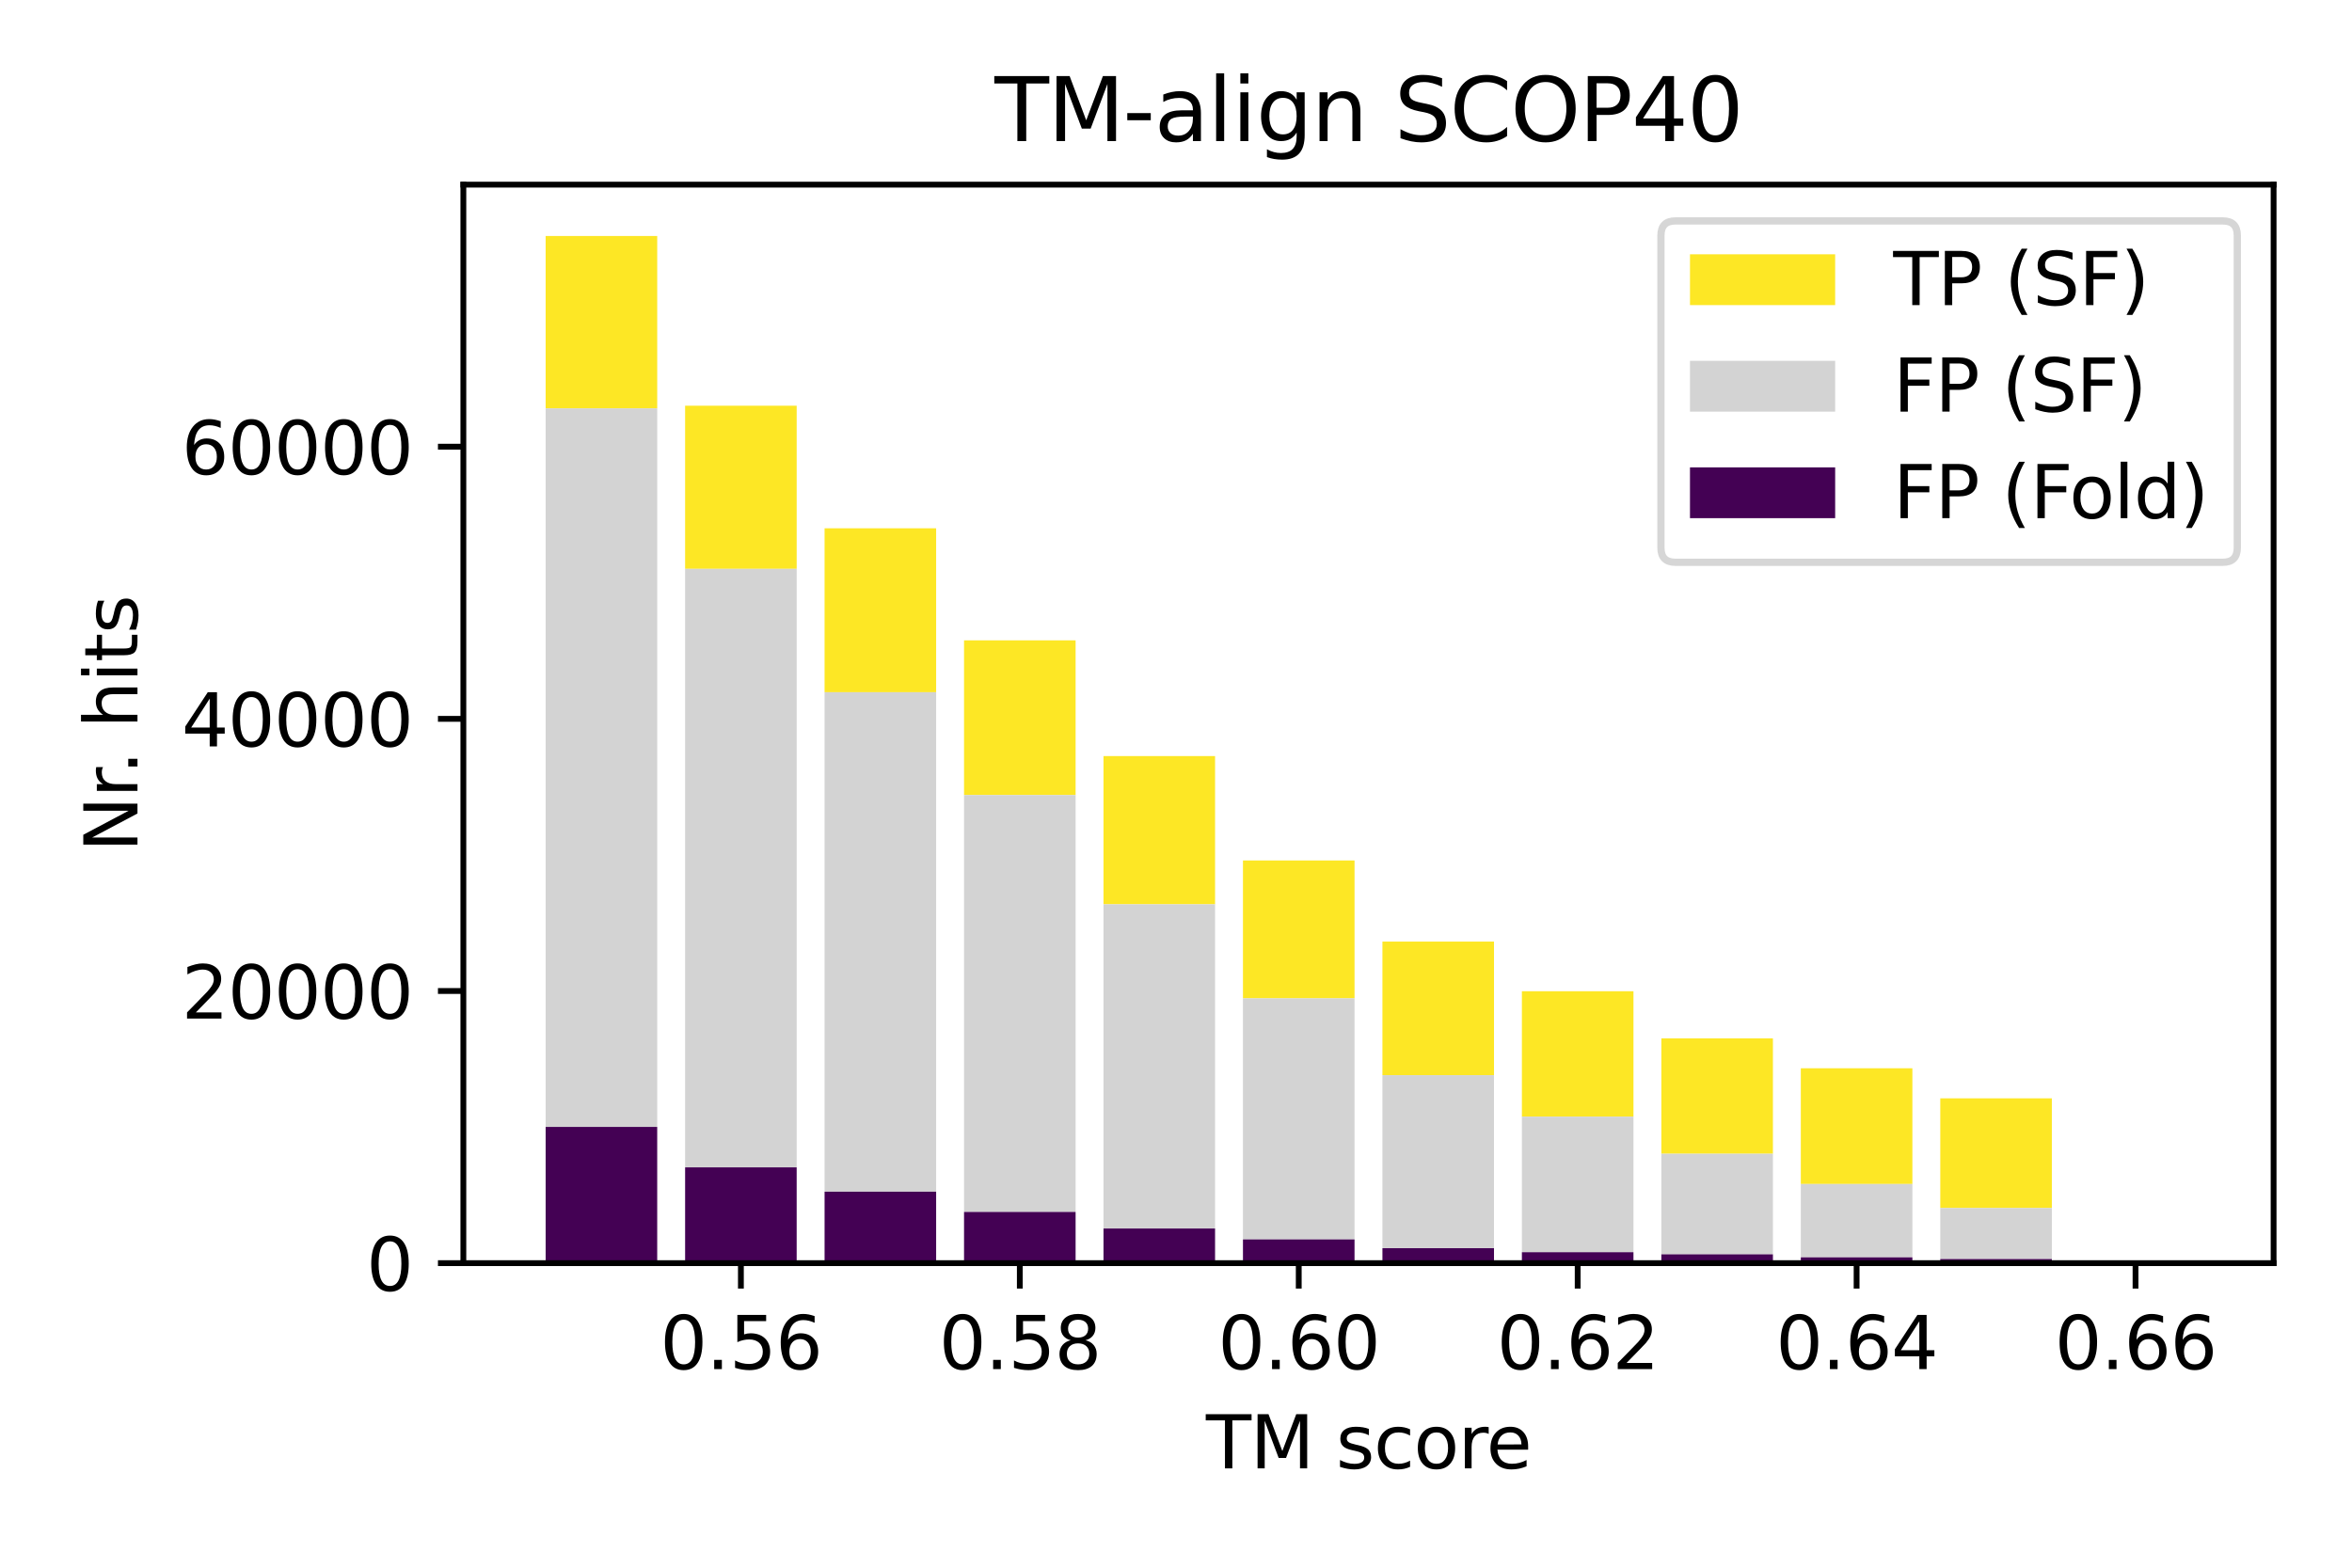 <?xml version="1.0" encoding="utf-8" standalone="no"?>
<!DOCTYPE svg PUBLIC "-//W3C//DTD SVG 1.1//EN"
  "http://www.w3.org/Graphics/SVG/1.1/DTD/svg11.dtd">
<svg xmlns:xlink="http://www.w3.org/1999/xlink" width="324pt" height="216pt" viewBox="0 0 324 216" xmlns="http://www.w3.org/2000/svg" version="1.1">
 <defs>
  <style type="text/css">*{stroke-linejoin: round; stroke-linecap: butt}</style>
 </defs>
 <g id="figure_1">
  <g id="patch_1">
   <path d="M 0 216 
L 324 216 
L 324 0 
L 0 0 
z
" style="fill: #ffffff"/>
  </g>
  <g id="axes_1">
   <g id="patch_2">
    <path d="M 63.83 174.04 
L 313.2 174.04 
L 313.2 25.44 
L 63.83 25.44 
z
" style="fill: #ffffff"/>
   </g>
   <g id="patch_3">
    <path d="M 75.165 56.266 
L 90.534 56.266 
L 90.534 32.516 
L 75.165 32.516 
z
" clip-path="url(#pe79c19753d)" style="fill: #fde725"/>
   </g>
   <g id="patch_4">
    <path d="M 94.377 78.378 
L 109.746 78.378 
L 109.746 55.9 
L 94.377 55.9 
z
" clip-path="url(#pe79c19753d)" style="fill: #fde725"/>
   </g>
   <g id="patch_5">
    <path d="M 113.589 95.376 
L 128.958 95.376 
L 128.958 72.789 
L 113.589 72.789 
z
" clip-path="url(#pe79c19753d)" style="fill: #fde725"/>
   </g>
   <g id="patch_6">
    <path d="M 132.801 109.543 
L 148.17 109.543 
L 148.17 88.229 
L 132.801 88.229 
z
" clip-path="url(#pe79c19753d)" style="fill: #fde725"/>
   </g>
   <g id="patch_7">
    <path d="M 152.012 124.599 
L 167.382 124.599 
L 167.382 104.173 
L 152.012 104.173 
z
" clip-path="url(#pe79c19753d)" style="fill: #fde725"/>
   </g>
   <g id="patch_8">
    <path d="M 171.224 137.554 
L 186.594 137.554 
L 186.594 118.556 
L 171.224 118.556 
z
" clip-path="url(#pe79c19753d)" style="fill: #fde725"/>
   </g>
   <g id="patch_9">
    <path d="M 190.436 148.14 
L 205.806 148.14 
L 205.806 129.734 
L 190.436 129.734 
z
" clip-path="url(#pe79c19753d)" style="fill: #fde725"/>
   </g>
   <g id="patch_10">
    <path d="M 209.648 153.855 
L 225.018 153.855 
L 225.018 136.576 
L 209.648 136.576 
z
" clip-path="url(#pe79c19753d)" style="fill: #fde725"/>
   </g>
   <g id="patch_11">
    <path d="M 228.86 158.969 
L 244.229 158.969 
L 244.229 143.065 
L 228.86 143.065 
z
" clip-path="url(#pe79c19753d)" style="fill: #fde725"/>
   </g>
   <g id="patch_12">
    <path d="M 248.072 163.139 
L 263.441 163.139 
L 263.441 147.188 
L 248.072 147.188 
z
" clip-path="url(#pe79c19753d)" style="fill: #fde725"/>
   </g>
   <g id="patch_13">
    <path d="M 267.284 166.443 
L 282.653 166.443 
L 282.653 151.331 
L 267.284 151.331 
z
" clip-path="url(#pe79c19753d)" style="fill: #fde725"/>
   </g>
   <g id="patch_14">
    <path d="M 286.496 174.032 
L 301.865 174.032 
L 301.865 174.01 
L 286.496 174.01 
z
" clip-path="url(#pe79c19753d)" style="fill: #fde725"/>
   </g>
   <g id="patch_15">
    <path d="M 75.165 155.267 
L 90.534 155.267 
L 90.534 56.266 
L 75.165 56.266 
z
" clip-path="url(#pe79c19753d)" style="fill: #d3d3d3"/>
   </g>
   <g id="patch_16">
    <path d="M 94.377 160.839 
L 109.746 160.839 
L 109.746 78.378 
L 94.377 78.378 
z
" clip-path="url(#pe79c19753d)" style="fill: #d3d3d3"/>
   </g>
   <g id="patch_17">
    <path d="M 113.589 164.191 
L 128.958 164.191 
L 128.958 95.376 
L 113.589 95.376 
z
" clip-path="url(#pe79c19753d)" style="fill: #d3d3d3"/>
   </g>
   <g id="patch_18">
    <path d="M 132.801 166.988 
L 148.17 166.988 
L 148.17 109.543 
L 132.801 109.543 
z
" clip-path="url(#pe79c19753d)" style="fill: #d3d3d3"/>
   </g>
   <g id="patch_19">
    <path d="M 152.012 169.265 
L 167.382 169.265 
L 167.382 124.599 
L 152.012 124.599 
z
" clip-path="url(#pe79c19753d)" style="fill: #d3d3d3"/>
   </g>
   <g id="patch_20">
    <path d="M 171.224 170.77 
L 186.594 170.77 
L 186.594 137.554 
L 171.224 137.554 
z
" clip-path="url(#pe79c19753d)" style="fill: #d3d3d3"/>
   </g>
   <g id="patch_21">
    <path d="M 190.436 171.981 
L 205.806 171.981 
L 205.806 148.14 
L 190.436 148.14 
z
" clip-path="url(#pe79c19753d)" style="fill: #d3d3d3"/>
   </g>
   <g id="patch_22">
    <path d="M 209.648 172.533 
L 225.018 172.533 
L 225.018 153.855 
L 209.648 153.855 
z
" clip-path="url(#pe79c19753d)" style="fill: #d3d3d3"/>
   </g>
   <g id="patch_23">
    <path d="M 228.86 172.829 
L 244.229 172.829 
L 244.229 158.969 
L 228.86 158.969 
z
" clip-path="url(#pe79c19753d)" style="fill: #d3d3d3"/>
   </g>
   <g id="patch_24">
    <path d="M 248.072 173.238 
L 263.441 173.238 
L 263.441 163.139 
L 248.072 163.139 
z
" clip-path="url(#pe79c19753d)" style="fill: #d3d3d3"/>
   </g>
   <g id="patch_25">
    <path d="M 267.284 173.472 
L 282.653 173.472 
L 282.653 166.443 
L 267.284 166.443 
z
" clip-path="url(#pe79c19753d)" style="fill: #d3d3d3"/>
   </g>
   <g id="patch_26">
    <path d="M 286.496 174.04 
L 301.865 174.04 
L 301.865 174.032 
L 286.496 174.032 
z
" clip-path="url(#pe79c19753d)" style="fill: #d3d3d3"/>
   </g>
   <g id="patch_27">
    <path d="M 75.165 174.04 
L 90.534 174.04 
L 90.534 155.267 
L 75.165 155.267 
z
" clip-path="url(#pe79c19753d)" style="fill: #440154"/>
   </g>
   <g id="patch_28">
    <path d="M 94.377 174.04 
L 109.746 174.04 
L 109.746 160.839 
L 94.377 160.839 
z
" clip-path="url(#pe79c19753d)" style="fill: #440154"/>
   </g>
   <g id="patch_29">
    <path d="M 113.589 174.04 
L 128.958 174.04 
L 128.958 164.191 
L 113.589 164.191 
z
" clip-path="url(#pe79c19753d)" style="fill: #440154"/>
   </g>
   <g id="patch_30">
    <path d="M 132.801 174.04 
L 148.17 174.04 
L 148.17 166.988 
L 132.801 166.988 
z
" clip-path="url(#pe79c19753d)" style="fill: #440154"/>
   </g>
   <g id="patch_31">
    <path d="M 152.012 174.04 
L 167.382 174.04 
L 167.382 169.265 
L 152.012 169.265 
z
" clip-path="url(#pe79c19753d)" style="fill: #440154"/>
   </g>
   <g id="patch_32">
    <path d="M 171.224 174.04 
L 186.594 174.04 
L 186.594 170.77 
L 171.224 170.77 
z
" clip-path="url(#pe79c19753d)" style="fill: #440154"/>
   </g>
   <g id="patch_33">
    <path d="M 190.436 174.04 
L 205.806 174.04 
L 205.806 171.981 
L 190.436 171.981 
z
" clip-path="url(#pe79c19753d)" style="fill: #440154"/>
   </g>
   <g id="patch_34">
    <path d="M 209.648 174.04 
L 225.018 174.04 
L 225.018 172.533 
L 209.648 172.533 
z
" clip-path="url(#pe79c19753d)" style="fill: #440154"/>
   </g>
   <g id="patch_35">
    <path d="M 228.86 174.04 
L 244.229 174.04 
L 244.229 172.829 
L 228.86 172.829 
z
" clip-path="url(#pe79c19753d)" style="fill: #440154"/>
   </g>
   <g id="patch_36">
    <path d="M 248.072 174.04 
L 263.441 174.04 
L 263.441 173.238 
L 248.072 173.238 
z
" clip-path="url(#pe79c19753d)" style="fill: #440154"/>
   </g>
   <g id="patch_37">
    <path d="M 267.284 174.04 
L 282.653 174.04 
L 282.653 173.472 
L 267.284 173.472 
z
" clip-path="url(#pe79c19753d)" style="fill: #440154"/>
   </g>
   <g id="patch_38">
    <path d="M 286.496 174.04 
L 301.865 174.04 
L 301.865 174.04 
L 286.496 174.04 
z
" clip-path="url(#pe79c19753d)" style="fill: #440154"/>
   </g>
   <g id="matplotlib.axis_1">
    <g id="xtick_1">
     <g id="line2d_1">
      <defs>
       <path id="mb18c3183d2" d="M 0 0 
L 0 3.5 
" style="stroke: #000000; stroke-width: 0.8"/>
      </defs>
      <g>
       <use xlink:href="#mb18c3183d2" x="102.062" y="174.04" style="stroke: #000000; stroke-width: 0.8"/>
      </g>
     </g>
     <g id="text_1">
      <!-- 0.56 -->
      <g transform="translate(90.929 188.638) scale(0.1 -0.1)">
       <defs>
        <path id="DejaVuSans-30" d="M 2034 4250 
Q 1547 4250 1301 3770 
Q 1056 3291 1056 2328 
Q 1056 1369 1301 889 
Q 1547 409 2034 409 
Q 2525 409 2770 889 
Q 3016 1369 3016 2328 
Q 3016 3291 2770 3770 
Q 2525 4250 2034 4250 
z
M 2034 4750 
Q 2819 4750 3233 4129 
Q 3647 3509 3647 2328 
Q 3647 1150 3233 529 
Q 2819 -91 2034 -91 
Q 1250 -91 836 529 
Q 422 1150 422 2328 
Q 422 3509 836 4129 
Q 1250 4750 2034 4750 
z
" transform="scale(0.016)"/>
        <path id="DejaVuSans-2e" d="M 684 794 
L 1344 794 
L 1344 0 
L 684 0 
L 684 794 
z
" transform="scale(0.016)"/>
        <path id="DejaVuSans-35" d="M 691 4666 
L 3169 4666 
L 3169 4134 
L 1269 4134 
L 1269 2991 
Q 1406 3038 1543 3061 
Q 1681 3084 1819 3084 
Q 2600 3084 3056 2656 
Q 3513 2228 3513 1497 
Q 3513 744 3044 326 
Q 2575 -91 1722 -91 
Q 1428 -91 1123 -41 
Q 819 9 494 109 
L 494 744 
Q 775 591 1075 516 
Q 1375 441 1709 441 
Q 2250 441 2565 725 
Q 2881 1009 2881 1497 
Q 2881 1984 2565 2268 
Q 2250 2553 1709 2553 
Q 1456 2553 1204 2497 
Q 953 2441 691 2322 
L 691 4666 
z
" transform="scale(0.016)"/>
        <path id="DejaVuSans-36" d="M 2113 2584 
Q 1688 2584 1439 2293 
Q 1191 2003 1191 1497 
Q 1191 994 1439 701 
Q 1688 409 2113 409 
Q 2538 409 2786 701 
Q 3034 994 3034 1497 
Q 3034 2003 2786 2293 
Q 2538 2584 2113 2584 
z
M 3366 4563 
L 3366 3988 
Q 3128 4100 2886 4159 
Q 2644 4219 2406 4219 
Q 1781 4219 1451 3797 
Q 1122 3375 1075 2522 
Q 1259 2794 1537 2939 
Q 1816 3084 2150 3084 
Q 2853 3084 3261 2657 
Q 3669 2231 3669 1497 
Q 3669 778 3244 343 
Q 2819 -91 2113 -91 
Q 1303 -91 875 529 
Q 447 1150 447 2328 
Q 447 3434 972 4092 
Q 1497 4750 2381 4750 
Q 2619 4750 2861 4703 
Q 3103 4656 3366 4563 
z
" transform="scale(0.016)"/>
       </defs>
       <use xlink:href="#DejaVuSans-30"/>
       <use xlink:href="#DejaVuSans-2e" x="63.623"/>
       <use xlink:href="#DejaVuSans-35" x="95.41"/>
       <use xlink:href="#DejaVuSans-36" x="159.033"/>
      </g>
     </g>
    </g>
    <g id="xtick_2">
     <g id="line2d_2">
      <g>
       <use xlink:href="#mb18c3183d2" x="140.485" y="174.04" style="stroke: #000000; stroke-width: 0.8"/>
      </g>
     </g>
     <g id="text_2">
      <!-- 0.58 -->
      <g transform="translate(129.353 188.638) scale(0.1 -0.1)">
       <defs>
        <path id="DejaVuSans-38" d="M 2034 2216 
Q 1584 2216 1326 1975 
Q 1069 1734 1069 1313 
Q 1069 891 1326 650 
Q 1584 409 2034 409 
Q 2484 409 2743 651 
Q 3003 894 3003 1313 
Q 3003 1734 2745 1975 
Q 2488 2216 2034 2216 
z
M 1403 2484 
Q 997 2584 770 2862 
Q 544 3141 544 3541 
Q 544 4100 942 4425 
Q 1341 4750 2034 4750 
Q 2731 4750 3128 4425 
Q 3525 4100 3525 3541 
Q 3525 3141 3298 2862 
Q 3072 2584 2669 2484 
Q 3125 2378 3379 2068 
Q 3634 1759 3634 1313 
Q 3634 634 3220 271 
Q 2806 -91 2034 -91 
Q 1263 -91 848 271 
Q 434 634 434 1313 
Q 434 1759 690 2068 
Q 947 2378 1403 2484 
z
M 1172 3481 
Q 1172 3119 1398 2916 
Q 1625 2713 2034 2713 
Q 2441 2713 2670 2916 
Q 2900 3119 2900 3481 
Q 2900 3844 2670 4047 
Q 2441 4250 2034 4250 
Q 1625 4250 1398 4047 
Q 1172 3844 1172 3481 
z
" transform="scale(0.016)"/>
       </defs>
       <use xlink:href="#DejaVuSans-30"/>
       <use xlink:href="#DejaVuSans-2e" x="63.623"/>
       <use xlink:href="#DejaVuSans-35" x="95.41"/>
       <use xlink:href="#DejaVuSans-38" x="159.033"/>
      </g>
     </g>
    </g>
    <g id="xtick_3">
     <g id="line2d_3">
      <g>
       <use xlink:href="#mb18c3183d2" x="178.909" y="174.04" style="stroke: #000000; stroke-width: 0.8"/>
      </g>
     </g>
     <g id="text_3">
      <!-- 0.60 -->
      <g transform="translate(167.776 188.638) scale(0.1 -0.1)">
       <use xlink:href="#DejaVuSans-30"/>
       <use xlink:href="#DejaVuSans-2e" x="63.623"/>
       <use xlink:href="#DejaVuSans-36" x="95.41"/>
       <use xlink:href="#DejaVuSans-30" x="159.033"/>
      </g>
     </g>
    </g>
    <g id="xtick_4">
     <g id="line2d_4">
      <g>
       <use xlink:href="#mb18c3183d2" x="217.333" y="174.04" style="stroke: #000000; stroke-width: 0.8"/>
      </g>
     </g>
     <g id="text_4">
      <!-- 0.62 -->
      <g transform="translate(206.2 188.638) scale(0.1 -0.1)">
       <defs>
        <path id="DejaVuSans-32" d="M 1228 531 
L 3431 531 
L 3431 0 
L 469 0 
L 469 531 
Q 828 903 1448 1529 
Q 2069 2156 2228 2338 
Q 2531 2678 2651 2914 
Q 2772 3150 2772 3378 
Q 2772 3750 2511 3984 
Q 2250 4219 1831 4219 
Q 1534 4219 1204 4116 
Q 875 4013 500 3803 
L 500 4441 
Q 881 4594 1212 4672 
Q 1544 4750 1819 4750 
Q 2544 4750 2975 4387 
Q 3406 4025 3406 3419 
Q 3406 3131 3298 2873 
Q 3191 2616 2906 2266 
Q 2828 2175 2409 1742 
Q 1991 1309 1228 531 
z
" transform="scale(0.016)"/>
       </defs>
       <use xlink:href="#DejaVuSans-30"/>
       <use xlink:href="#DejaVuSans-2e" x="63.623"/>
       <use xlink:href="#DejaVuSans-36" x="95.41"/>
       <use xlink:href="#DejaVuSans-32" x="159.033"/>
      </g>
     </g>
    </g>
    <g id="xtick_5">
     <g id="line2d_5">
      <g>
       <use xlink:href="#mb18c3183d2" x="255.757" y="174.04" style="stroke: #000000; stroke-width: 0.8"/>
      </g>
     </g>
     <g id="text_5">
      <!-- 0.64 -->
      <g transform="translate(244.624 188.638) scale(0.1 -0.1)">
       <defs>
        <path id="DejaVuSans-34" d="M 2419 4116 
L 825 1625 
L 2419 1625 
L 2419 4116 
z
M 2253 4666 
L 3047 4666 
L 3047 1625 
L 3713 1625 
L 3713 1100 
L 3047 1100 
L 3047 0 
L 2419 0 
L 2419 1100 
L 313 1100 
L 313 1709 
L 2253 4666 
z
" transform="scale(0.016)"/>
       </defs>
       <use xlink:href="#DejaVuSans-30"/>
       <use xlink:href="#DejaVuSans-2e" x="63.623"/>
       <use xlink:href="#DejaVuSans-36" x="95.41"/>
       <use xlink:href="#DejaVuSans-34" x="159.033"/>
      </g>
     </g>
    </g>
    <g id="xtick_6">
     <g id="line2d_6">
      <g>
       <use xlink:href="#mb18c3183d2" x="294.18" y="174.04" style="stroke: #000000; stroke-width: 0.8"/>
      </g>
     </g>
     <g id="text_6">
      <!-- 0.66 -->
      <g transform="translate(283.047 188.638) scale(0.1 -0.1)">
       <use xlink:href="#DejaVuSans-30"/>
       <use xlink:href="#DejaVuSans-2e" x="63.623"/>
       <use xlink:href="#DejaVuSans-36" x="95.41"/>
       <use xlink:href="#DejaVuSans-36" x="159.033"/>
      </g>
     </g>
    </g>
    <g id="text_7">
     <!-- TM score -->
     <g transform="translate(166.125 202.317) scale(0.1 -0.1)">
      <defs>
       <path id="DejaVuSans-54" d="M -19 4666 
L 3928 4666 
L 3928 4134 
L 2272 4134 
L 2272 0 
L 1638 0 
L 1638 4134 
L -19 4134 
L -19 4666 
z
" transform="scale(0.016)"/>
       <path id="DejaVuSans-4d" d="M 628 4666 
L 1569 4666 
L 2759 1491 
L 3956 4666 
L 4897 4666 
L 4897 0 
L 4281 0 
L 4281 4097 
L 3078 897 
L 2444 897 
L 1241 4097 
L 1241 0 
L 628 0 
L 628 4666 
z
" transform="scale(0.016)"/>
       <path id="DejaVuSans-20" transform="scale(0.016)"/>
       <path id="DejaVuSans-73" d="M 2834 3397 
L 2834 2853 
Q 2591 2978 2328 3040 
Q 2066 3103 1784 3103 
Q 1356 3103 1142 2972 
Q 928 2841 928 2578 
Q 928 2378 1081 2264 
Q 1234 2150 1697 2047 
L 1894 2003 
Q 2506 1872 2764 1633 
Q 3022 1394 3022 966 
Q 3022 478 2636 193 
Q 2250 -91 1575 -91 
Q 1294 -91 989 -36 
Q 684 19 347 128 
L 347 722 
Q 666 556 975 473 
Q 1284 391 1588 391 
Q 1994 391 2212 530 
Q 2431 669 2431 922 
Q 2431 1156 2273 1281 
Q 2116 1406 1581 1522 
L 1381 1569 
Q 847 1681 609 1914 
Q 372 2147 372 2553 
Q 372 3047 722 3315 
Q 1072 3584 1716 3584 
Q 2034 3584 2315 3537 
Q 2597 3491 2834 3397 
z
" transform="scale(0.016)"/>
       <path id="DejaVuSans-63" d="M 3122 3366 
L 3122 2828 
Q 2878 2963 2633 3030 
Q 2388 3097 2138 3097 
Q 1578 3097 1268 2742 
Q 959 2388 959 1747 
Q 959 1106 1268 751 
Q 1578 397 2138 397 
Q 2388 397 2633 464 
Q 2878 531 3122 666 
L 3122 134 
Q 2881 22 2623 -34 
Q 2366 -91 2075 -91 
Q 1284 -91 818 406 
Q 353 903 353 1747 
Q 353 2603 823 3093 
Q 1294 3584 2113 3584 
Q 2378 3584 2631 3529 
Q 2884 3475 3122 3366 
z
" transform="scale(0.016)"/>
       <path id="DejaVuSans-6f" d="M 1959 3097 
Q 1497 3097 1228 2736 
Q 959 2375 959 1747 
Q 959 1119 1226 758 
Q 1494 397 1959 397 
Q 2419 397 2687 759 
Q 2956 1122 2956 1747 
Q 2956 2369 2687 2733 
Q 2419 3097 1959 3097 
z
M 1959 3584 
Q 2709 3584 3137 3096 
Q 3566 2609 3566 1747 
Q 3566 888 3137 398 
Q 2709 -91 1959 -91 
Q 1206 -91 779 398 
Q 353 888 353 1747 
Q 353 2609 779 3096 
Q 1206 3584 1959 3584 
z
" transform="scale(0.016)"/>
       <path id="DejaVuSans-72" d="M 2631 2963 
Q 2534 3019 2420 3045 
Q 2306 3072 2169 3072 
Q 1681 3072 1420 2755 
Q 1159 2438 1159 1844 
L 1159 0 
L 581 0 
L 581 3500 
L 1159 3500 
L 1159 2956 
Q 1341 3275 1631 3429 
Q 1922 3584 2338 3584 
Q 2397 3584 2469 3576 
Q 2541 3569 2628 3553 
L 2631 2963 
z
" transform="scale(0.016)"/>
       <path id="DejaVuSans-65" d="M 3597 1894 
L 3597 1613 
L 953 1613 
Q 991 1019 1311 708 
Q 1631 397 2203 397 
Q 2534 397 2845 478 
Q 3156 559 3463 722 
L 3463 178 
Q 3153 47 2828 -22 
Q 2503 -91 2169 -91 
Q 1331 -91 842 396 
Q 353 884 353 1716 
Q 353 2575 817 3079 
Q 1281 3584 2069 3584 
Q 2775 3584 3186 3129 
Q 3597 2675 3597 1894 
z
M 3022 2063 
Q 3016 2534 2758 2815 
Q 2500 3097 2075 3097 
Q 1594 3097 1305 2825 
Q 1016 2553 972 2059 
L 3022 2063 
z
" transform="scale(0.016)"/>
      </defs>
      <use xlink:href="#DejaVuSans-54"/>
      <use xlink:href="#DejaVuSans-4d" x="61.084"/>
      <use xlink:href="#DejaVuSans-20" x="147.363"/>
      <use xlink:href="#DejaVuSans-73" x="179.15"/>
      <use xlink:href="#DejaVuSans-63" x="231.25"/>
      <use xlink:href="#DejaVuSans-6f" x="286.23"/>
      <use xlink:href="#DejaVuSans-72" x="347.412"/>
      <use xlink:href="#DejaVuSans-65" x="386.275"/>
     </g>
    </g>
   </g>
   <g id="matplotlib.axis_2">
    <g id="ytick_1">
     <g id="line2d_7">
      <defs>
       <path id="mf32638ed1e" d="M 0 0 
L -3.5 0 
" style="stroke: #000000; stroke-width: 0.8"/>
      </defs>
      <g>
       <use xlink:href="#mf32638ed1e" x="63.83" y="174.04" style="stroke: #000000; stroke-width: 0.8"/>
      </g>
     </g>
     <g id="text_8">
      <!-- 0 -->
      <g transform="translate(50.468 177.839) scale(0.1 -0.1)">
       <use xlink:href="#DejaVuSans-30"/>
      </g>
     </g>
    </g>
    <g id="ytick_2">
     <g id="line2d_8">
      <g>
       <use xlink:href="#mf32638ed1e" x="63.83" y="136.542" style="stroke: #000000; stroke-width: 0.8"/>
      </g>
     </g>
     <g id="text_9">
      <!-- 20000 -->
      <g transform="translate(25.017 140.341) scale(0.1 -0.1)">
       <use xlink:href="#DejaVuSans-32"/>
       <use xlink:href="#DejaVuSans-30" x="63.623"/>
       <use xlink:href="#DejaVuSans-30" x="127.246"/>
       <use xlink:href="#DejaVuSans-30" x="190.869"/>
       <use xlink:href="#DejaVuSans-30" x="254.492"/>
      </g>
     </g>
    </g>
    <g id="ytick_3">
     <g id="line2d_9">
      <g>
       <use xlink:href="#mf32638ed1e" x="63.83" y="99.044" style="stroke: #000000; stroke-width: 0.8"/>
      </g>
     </g>
     <g id="text_10">
      <!-- 40000 -->
      <g transform="translate(25.017 102.843) scale(0.1 -0.1)">
       <use xlink:href="#DejaVuSans-34"/>
       <use xlink:href="#DejaVuSans-30" x="63.623"/>
       <use xlink:href="#DejaVuSans-30" x="127.246"/>
       <use xlink:href="#DejaVuSans-30" x="190.869"/>
       <use xlink:href="#DejaVuSans-30" x="254.492"/>
      </g>
     </g>
    </g>
    <g id="ytick_4">
     <g id="line2d_10">
      <g>
       <use xlink:href="#mf32638ed1e" x="63.83" y="61.545" style="stroke: #000000; stroke-width: 0.8"/>
      </g>
     </g>
     <g id="text_11">
      <!-- 60000 -->
      <g transform="translate(25.017 65.345) scale(0.1 -0.1)">
       <use xlink:href="#DejaVuSans-36"/>
       <use xlink:href="#DejaVuSans-30" x="63.623"/>
       <use xlink:href="#DejaVuSans-30" x="127.246"/>
       <use xlink:href="#DejaVuSans-30" x="190.869"/>
       <use xlink:href="#DejaVuSans-30" x="254.492"/>
      </g>
     </g>
    </g>
    <g id="text_12">
     <!-- Nr. hits -->
     <g transform="translate(18.938 117.381) rotate(-90) scale(0.1 -0.1)">
      <defs>
       <path id="DejaVuSans-4e" d="M 628 4666 
L 1478 4666 
L 3547 763 
L 3547 4666 
L 4159 4666 
L 4159 0 
L 3309 0 
L 1241 3903 
L 1241 0 
L 628 0 
L 628 4666 
z
" transform="scale(0.016)"/>
       <path id="DejaVuSans-68" d="M 3513 2113 
L 3513 0 
L 2938 0 
L 2938 2094 
Q 2938 2591 2744 2837 
Q 2550 3084 2163 3084 
Q 1697 3084 1428 2787 
Q 1159 2491 1159 1978 
L 1159 0 
L 581 0 
L 581 4863 
L 1159 4863 
L 1159 2956 
Q 1366 3272 1645 3428 
Q 1925 3584 2291 3584 
Q 2894 3584 3203 3211 
Q 3513 2838 3513 2113 
z
" transform="scale(0.016)"/>
       <path id="DejaVuSans-69" d="M 603 3500 
L 1178 3500 
L 1178 0 
L 603 0 
L 603 3500 
z
M 603 4863 
L 1178 4863 
L 1178 4134 
L 603 4134 
L 603 4863 
z
" transform="scale(0.016)"/>
       <path id="DejaVuSans-74" d="M 1172 4494 
L 1172 3500 
L 2356 3500 
L 2356 3053 
L 1172 3053 
L 1172 1153 
Q 1172 725 1289 603 
Q 1406 481 1766 481 
L 2356 481 
L 2356 0 
L 1766 0 
Q 1100 0 847 248 
Q 594 497 594 1153 
L 594 3053 
L 172 3053 
L 172 3500 
L 594 3500 
L 594 4494 
L 1172 4494 
z
" transform="scale(0.016)"/>
      </defs>
      <use xlink:href="#DejaVuSans-4e"/>
      <use xlink:href="#DejaVuSans-72" x="74.805"/>
      <use xlink:href="#DejaVuSans-2e" x="106.793"/>
      <use xlink:href="#DejaVuSans-20" x="138.58"/>
      <use xlink:href="#DejaVuSans-68" x="170.367"/>
      <use xlink:href="#DejaVuSans-69" x="233.746"/>
      <use xlink:href="#DejaVuSans-74" x="261.529"/>
      <use xlink:href="#DejaVuSans-73" x="300.738"/>
     </g>
    </g>
   </g>
   <g id="patch_39">
    <path d="M 63.83 174.04 
L 63.83 25.44 
" style="fill: none; stroke: #000000; stroke-width: 0.8; stroke-linejoin: miter; stroke-linecap: square"/>
   </g>
   <g id="patch_40">
    <path d="M 313.2 174.04 
L 313.2 25.44 
" style="fill: none; stroke: #000000; stroke-width: 0.8; stroke-linejoin: miter; stroke-linecap: square"/>
   </g>
   <g id="patch_41">
    <path d="M 63.83 174.04 
L 313.2 174.04 
" style="fill: none; stroke: #000000; stroke-width: 0.8; stroke-linejoin: miter; stroke-linecap: square"/>
   </g>
   <g id="patch_42">
    <path d="M 63.83 25.44 
L 313.2 25.44 
" style="fill: none; stroke: #000000; stroke-width: 0.8; stroke-linejoin: miter; stroke-linecap: square"/>
   </g>
   <g id="text_13">
    <!-- TM-align SCOP40 -->
    <g transform="translate(137.005 19.44) scale(0.12 -0.12)">
     <defs>
      <path id="DejaVuSans-2d" d="M 313 2009 
L 1997 2009 
L 1997 1497 
L 313 1497 
L 313 2009 
z
" transform="scale(0.016)"/>
      <path id="DejaVuSans-61" d="M 2194 1759 
Q 1497 1759 1228 1600 
Q 959 1441 959 1056 
Q 959 750 1161 570 
Q 1363 391 1709 391 
Q 2188 391 2477 730 
Q 2766 1069 2766 1631 
L 2766 1759 
L 2194 1759 
z
M 3341 1997 
L 3341 0 
L 2766 0 
L 2766 531 
Q 2569 213 2275 61 
Q 1981 -91 1556 -91 
Q 1019 -91 701 211 
Q 384 513 384 1019 
Q 384 1609 779 1909 
Q 1175 2209 1959 2209 
L 2766 2209 
L 2766 2266 
Q 2766 2663 2505 2880 
Q 2244 3097 1772 3097 
Q 1472 3097 1187 3025 
Q 903 2953 641 2809 
L 641 3341 
Q 956 3463 1253 3523 
Q 1550 3584 1831 3584 
Q 2591 3584 2966 3190 
Q 3341 2797 3341 1997 
z
" transform="scale(0.016)"/>
      <path id="DejaVuSans-6c" d="M 603 4863 
L 1178 4863 
L 1178 0 
L 603 0 
L 603 4863 
z
" transform="scale(0.016)"/>
      <path id="DejaVuSans-67" d="M 2906 1791 
Q 2906 2416 2648 2759 
Q 2391 3103 1925 3103 
Q 1463 3103 1205 2759 
Q 947 2416 947 1791 
Q 947 1169 1205 825 
Q 1463 481 1925 481 
Q 2391 481 2648 825 
Q 2906 1169 2906 1791 
z
M 3481 434 
Q 3481 -459 3084 -895 
Q 2688 -1331 1869 -1331 
Q 1566 -1331 1297 -1286 
Q 1028 -1241 775 -1147 
L 775 -588 
Q 1028 -725 1275 -790 
Q 1522 -856 1778 -856 
Q 2344 -856 2625 -561 
Q 2906 -266 2906 331 
L 2906 616 
Q 2728 306 2450 153 
Q 2172 0 1784 0 
Q 1141 0 747 490 
Q 353 981 353 1791 
Q 353 2603 747 3093 
Q 1141 3584 1784 3584 
Q 2172 3584 2450 3431 
Q 2728 3278 2906 2969 
L 2906 3500 
L 3481 3500 
L 3481 434 
z
" transform="scale(0.016)"/>
      <path id="DejaVuSans-6e" d="M 3513 2113 
L 3513 0 
L 2938 0 
L 2938 2094 
Q 2938 2591 2744 2837 
Q 2550 3084 2163 3084 
Q 1697 3084 1428 2787 
Q 1159 2491 1159 1978 
L 1159 0 
L 581 0 
L 581 3500 
L 1159 3500 
L 1159 2956 
Q 1366 3272 1645 3428 
Q 1925 3584 2291 3584 
Q 2894 3584 3203 3211 
Q 3513 2838 3513 2113 
z
" transform="scale(0.016)"/>
      <path id="DejaVuSans-53" d="M 3425 4513 
L 3425 3897 
Q 3066 4069 2747 4153 
Q 2428 4238 2131 4238 
Q 1616 4238 1336 4038 
Q 1056 3838 1056 3469 
Q 1056 3159 1242 3001 
Q 1428 2844 1947 2747 
L 2328 2669 
Q 3034 2534 3370 2195 
Q 3706 1856 3706 1288 
Q 3706 609 3251 259 
Q 2797 -91 1919 -91 
Q 1588 -91 1214 -16 
Q 841 59 441 206 
L 441 856 
Q 825 641 1194 531 
Q 1563 422 1919 422 
Q 2459 422 2753 634 
Q 3047 847 3047 1241 
Q 3047 1584 2836 1778 
Q 2625 1972 2144 2069 
L 1759 2144 
Q 1053 2284 737 2584 
Q 422 2884 422 3419 
Q 422 4038 858 4394 
Q 1294 4750 2059 4750 
Q 2388 4750 2728 4690 
Q 3069 4631 3425 4513 
z
" transform="scale(0.016)"/>
      <path id="DejaVuSans-43" d="M 4122 4306 
L 4122 3641 
Q 3803 3938 3442 4084 
Q 3081 4231 2675 4231 
Q 1875 4231 1450 3742 
Q 1025 3253 1025 2328 
Q 1025 1406 1450 917 
Q 1875 428 2675 428 
Q 3081 428 3442 575 
Q 3803 722 4122 1019 
L 4122 359 
Q 3791 134 3420 21 
Q 3050 -91 2638 -91 
Q 1578 -91 968 557 
Q 359 1206 359 2328 
Q 359 3453 968 4101 
Q 1578 4750 2638 4750 
Q 3056 4750 3426 4639 
Q 3797 4528 4122 4306 
z
" transform="scale(0.016)"/>
      <path id="DejaVuSans-4f" d="M 2522 4238 
Q 1834 4238 1429 3725 
Q 1025 3213 1025 2328 
Q 1025 1447 1429 934 
Q 1834 422 2522 422 
Q 3209 422 3611 934 
Q 4013 1447 4013 2328 
Q 4013 3213 3611 3725 
Q 3209 4238 2522 4238 
z
M 2522 4750 
Q 3503 4750 4090 4092 
Q 4678 3434 4678 2328 
Q 4678 1225 4090 567 
Q 3503 -91 2522 -91 
Q 1538 -91 948 565 
Q 359 1222 359 2328 
Q 359 3434 948 4092 
Q 1538 4750 2522 4750 
z
" transform="scale(0.016)"/>
      <path id="DejaVuSans-50" d="M 1259 4147 
L 1259 2394 
L 2053 2394 
Q 2494 2394 2734 2622 
Q 2975 2850 2975 3272 
Q 2975 3691 2734 3919 
Q 2494 4147 2053 4147 
L 1259 4147 
z
M 628 4666 
L 2053 4666 
Q 2838 4666 3239 4311 
Q 3641 3956 3641 3272 
Q 3641 2581 3239 2228 
Q 2838 1875 2053 1875 
L 1259 1875 
L 1259 0 
L 628 0 
L 628 4666 
z
" transform="scale(0.016)"/>
     </defs>
     <use xlink:href="#DejaVuSans-54"/>
     <use xlink:href="#DejaVuSans-4d" x="61.084"/>
     <use xlink:href="#DejaVuSans-2d" x="147.363"/>
     <use xlink:href="#DejaVuSans-61" x="183.447"/>
     <use xlink:href="#DejaVuSans-6c" x="244.727"/>
     <use xlink:href="#DejaVuSans-69" x="272.51"/>
     <use xlink:href="#DejaVuSans-67" x="300.293"/>
     <use xlink:href="#DejaVuSans-6e" x="363.77"/>
     <use xlink:href="#DejaVuSans-20" x="427.148"/>
     <use xlink:href="#DejaVuSans-53" x="458.936"/>
     <use xlink:href="#DejaVuSans-43" x="522.412"/>
     <use xlink:href="#DejaVuSans-4f" x="592.236"/>
     <use xlink:href="#DejaVuSans-50" x="670.947"/>
     <use xlink:href="#DejaVuSans-34" x="731.25"/>
     <use xlink:href="#DejaVuSans-30" x="794.873"/>
    </g>
   </g>
   <g id="legend_1">
    <g id="patch_43">
     <path d="M 230.803 77.474 
L 306.2 77.474 
Q 308.2 77.474 308.2 75.474 
L 308.2 32.44 
Q 308.2 30.44 306.2 30.44 
L 230.803 30.44 
Q 228.803 30.44 228.803 32.44 
L 228.803 75.474 
Q 228.803 77.474 230.803 77.474 
z
" style="fill: #ffffff; opacity: 0.8; stroke: #cccccc; stroke-linejoin: miter"/>
    </g>
    <g id="patch_44">
     <path d="M 232.803 42.038 
L 252.803 42.038 
L 252.803 35.038 
L 232.803 35.038 
z
" style="fill: #fde725"/>
    </g>
    <g id="text_14">
     <!-- TP (SF) -->
     <g transform="translate(260.803 42.038) scale(0.1 -0.1)">
      <defs>
       <path id="DejaVuSans-28" d="M 1984 4856 
Q 1566 4138 1362 3434 
Q 1159 2731 1159 2009 
Q 1159 1288 1364 580 
Q 1569 -128 1984 -844 
L 1484 -844 
Q 1016 -109 783 600 
Q 550 1309 550 2009 
Q 550 2706 781 3412 
Q 1013 4119 1484 4856 
L 1984 4856 
z
" transform="scale(0.016)"/>
       <path id="DejaVuSans-46" d="M 628 4666 
L 3309 4666 
L 3309 4134 
L 1259 4134 
L 1259 2759 
L 3109 2759 
L 3109 2228 
L 1259 2228 
L 1259 0 
L 628 0 
L 628 4666 
z
" transform="scale(0.016)"/>
       <path id="DejaVuSans-29" d="M 513 4856 
L 1013 4856 
Q 1481 4119 1714 3412 
Q 1947 2706 1947 2009 
Q 1947 1309 1714 600 
Q 1481 -109 1013 -844 
L 513 -844 
Q 928 -128 1133 580 
Q 1338 1288 1338 2009 
Q 1338 2731 1133 3434 
Q 928 4138 513 4856 
z
" transform="scale(0.016)"/>
      </defs>
      <use xlink:href="#DejaVuSans-54"/>
      <use xlink:href="#DejaVuSans-50" x="61.084"/>
      <use xlink:href="#DejaVuSans-20" x="121.387"/>
      <use xlink:href="#DejaVuSans-28" x="153.174"/>
      <use xlink:href="#DejaVuSans-53" x="192.188"/>
      <use xlink:href="#DejaVuSans-46" x="255.664"/>
      <use xlink:href="#DejaVuSans-29" x="313.184"/>
     </g>
    </g>
    <g id="patch_45">
     <path d="M 232.803 56.717 
L 252.803 56.717 
L 252.803 49.717 
L 232.803 49.717 
z
" style="fill: #d3d3d3"/>
    </g>
    <g id="text_15">
     <!-- FP (SF) -->
     <g transform="translate(260.803 56.717) scale(0.1 -0.1)">
      <use xlink:href="#DejaVuSans-46"/>
      <use xlink:href="#DejaVuSans-50" x="57.52"/>
      <use xlink:href="#DejaVuSans-20" x="117.822"/>
      <use xlink:href="#DejaVuSans-28" x="149.609"/>
      <use xlink:href="#DejaVuSans-53" x="188.623"/>
      <use xlink:href="#DejaVuSans-46" x="252.1"/>
      <use xlink:href="#DejaVuSans-29" x="309.619"/>
     </g>
    </g>
    <g id="patch_46">
     <path d="M 232.803 71.395 
L 252.803 71.395 
L 252.803 64.395 
L 232.803 64.395 
z
" style="fill: #440154"/>
    </g>
    <g id="text_16">
     <!-- FP (Fold) -->
     <g transform="translate(260.803 71.395) scale(0.1 -0.1)">
      <defs>
       <path id="DejaVuSans-64" d="M 2906 2969 
L 2906 4863 
L 3481 4863 
L 3481 0 
L 2906 0 
L 2906 525 
Q 2725 213 2448 61 
Q 2172 -91 1784 -91 
Q 1150 -91 751 415 
Q 353 922 353 1747 
Q 353 2572 751 3078 
Q 1150 3584 1784 3584 
Q 2172 3584 2448 3432 
Q 2725 3281 2906 2969 
z
M 947 1747 
Q 947 1113 1208 752 
Q 1469 391 1925 391 
Q 2381 391 2643 752 
Q 2906 1113 2906 1747 
Q 2906 2381 2643 2742 
Q 2381 3103 1925 3103 
Q 1469 3103 1208 2742 
Q 947 2381 947 1747 
z
" transform="scale(0.016)"/>
      </defs>
      <use xlink:href="#DejaVuSans-46"/>
      <use xlink:href="#DejaVuSans-50" x="57.52"/>
      <use xlink:href="#DejaVuSans-20" x="117.822"/>
      <use xlink:href="#DejaVuSans-28" x="149.609"/>
      <use xlink:href="#DejaVuSans-46" x="188.623"/>
      <use xlink:href="#DejaVuSans-6f" x="242.518"/>
      <use xlink:href="#DejaVuSans-6c" x="303.699"/>
      <use xlink:href="#DejaVuSans-64" x="331.482"/>
      <use xlink:href="#DejaVuSans-29" x="394.959"/>
     </g>
    </g>
   </g>
  </g>
 </g>
 <defs>
  <clipPath id="pe79c19753d">
   <rect x="63.83" y="25.44" width="249.37" height="148.6"/>
  </clipPath>
 </defs>
</svg>

